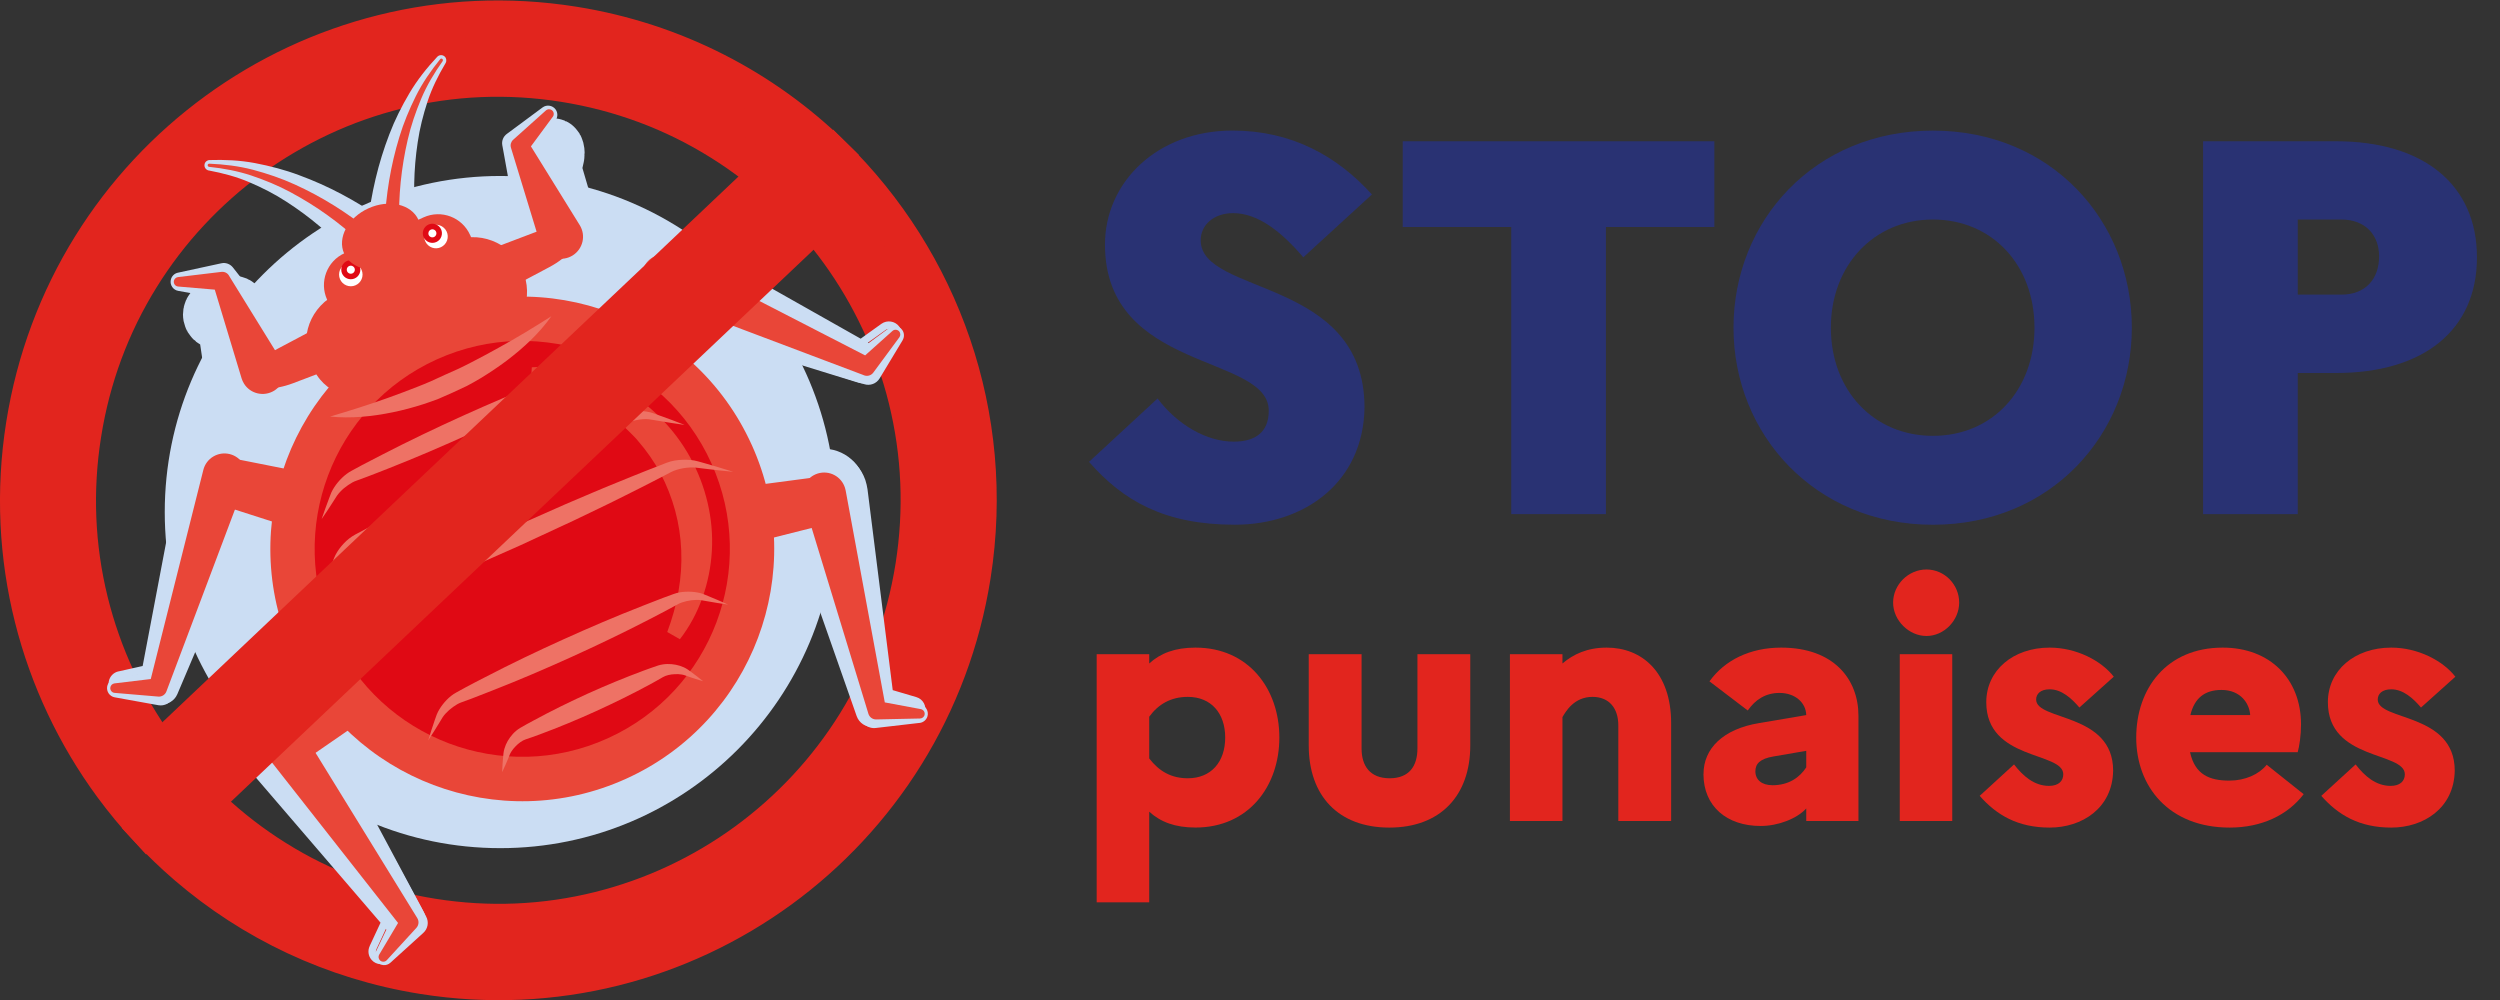 <?xml version="1.0" encoding="UTF-8"?>
<svg xmlns="http://www.w3.org/2000/svg" xmlns:xlink="http://www.w3.org/1999/xlink" width="200px" height="80px" viewBox="0 0 200 80" version="1.1">
<rect x="0" y="0" width="200" height="80" fill="#333333" stroke="none"/>
<g id="surface1">
<path style="fill-rule:nonzero;fill:rgb(88.627%,14.51%,11.765%);fill-opacity:1;stroke-width:9;stroke-linecap:butt;stroke-linejoin:miter;stroke:rgb(88.627%,14.51%,11.765%);stroke-opacity:1;stroke-miterlimit:10;" d="M 41.33 200.343 L 47.124 194.679 C 48.881 196.591 50.711 198.431 52.614 200.197 C 57.535 204.796 62.917 208.934 68.625 212.48 C 80.467 219.873 93.545 224.726 107.483 226.94 C 121.409 229.155 135.348 228.562 148.898 225.198 C 155.419 223.576 161.818 221.325 167.915 218.47 C 173.975 215.638 179.781 212.226 185.186 208.293 C 190.604 204.36 195.646 199.895 200.215 195.006 C 204.809 190.093 208.942 184.696 212.493 178.997 C 219.875 167.138 224.735 154.069 226.953 140.141 C 229.159 126.213 228.565 112.273 225.208 98.72 C 223.596 92.198 221.329 85.796 218.481 79.698 C 215.645 73.647 212.227 67.839 208.3 62.43 C 204.724 57.517 200.724 52.906 196.373 48.695 L 207.003 38.289 C 233.813 64.414 247.945 102.701 241.655 142.464 C 231.34 207.543 170.242 251.928 105.168 241.63 C 82.576 238.049 62.456 228.344 46.275 214.464 C 42.845 211.524 39.585 208.39 36.519 205.086 L 41.367 200.355 Z M 41.33 200.343 " transform="matrix(0.322,0,0,0.323,0,0.035)"/>
<path style="fill-rule:nonzero;fill:rgb(88.627%,14.51%,11.765%);fill-opacity:1;stroke-width:9;stroke-linecap:butt;stroke-linejoin:miter;stroke:rgb(88.627%,14.51%,11.765%);stroke-opacity:1;stroke-miterlimit:10;" d="M 142.462 5.992 C 167.745 9.997 189.925 21.674 206.966 38.289 L 196.337 48.695 C 195.901 48.26 195.452 47.824 195.004 47.413 C 190.083 42.814 184.689 38.676 178.993 35.13 C 167.139 27.737 154.061 22.884 140.135 20.67 C 126.197 18.455 112.258 19.048 98.708 22.412 C 92.187 24.034 85.788 26.285 79.691 29.14 C 73.643 31.972 67.825 35.384 62.42 39.317 C 57.014 43.25 51.96 47.715 47.403 52.604 C 42.797 57.517 38.676 62.914 35.125 68.613 C 27.731 80.46 22.871 93.541 20.665 107.469 C 18.447 121.397 19.041 135.337 22.398 148.89 C 24.022 155.412 26.277 161.814 29.125 167.912 C 31.961 173.963 35.379 179.771 39.306 185.18 C 41.706 188.496 44.324 191.666 47.1 194.679 L 41.306 200.343 L 36.458 205.086 C 33.367 201.758 30.483 198.273 27.792 194.631 C 9.514 169.824 0.776 137.987 5.987 105.146 C 16.29 40.067 77.388 -4.318 142.462 5.992 " transform="matrix(0.322,0,0,0.323,0,0.035)"/>
<path style=" stroke:none;fill-rule:nonzero;fill:rgb(79.608%,86.667%,95.294%);fill-opacity:1;" d="M 66.867 40.965 C 66.867 55.812 54.848 67.852 40.023 67.852 C 25.195 67.852 13.18 55.812 13.18 40.965 C 13.18 26.113 25.195 14.078 40.023 14.078 C 54.848 14.078 66.867 26.113 66.867 40.965 "/>
<path style=" stroke:none;fill-rule:nonzero;fill:rgb(79.608%,86.667%,95.294%);fill-opacity:1;" d="M 29.426 18.039 C 29.449 17.66 29.488 17.371 29.531 17.047 C 29.574 16.734 29.621 16.422 29.676 16.113 C 29.781 15.496 29.91 14.891 30.051 14.285 C 30.336 13.082 30.703 11.902 31.145 10.75 C 31.582 9.598 32.141 8.492 32.762 7.441 C 33.387 6.387 34.156 5.422 34.98 4.543 C 35.141 4.375 35.406 4.367 35.574 4.523 C 35.719 4.66 35.746 4.879 35.648 5.043 L 35.637 5.066 C 35.055 6.047 34.555 7.055 34.203 8.121 C 33.855 9.188 33.578 10.27 33.418 11.371 C 33.25 12.477 33.156 13.582 33.137 14.695 C 33.129 15.246 33.133 15.801 33.16 16.348 C 33.172 16.621 33.188 16.891 33.211 17.16 C 33.234 17.418 33.262 17.715 33.297 17.914 C 33.48 18.98 32.766 19.992 31.699 20.176 C 30.637 20.359 29.629 19.641 29.445 18.578 C 29.418 18.426 29.41 18.273 29.418 18.129 L 29.426 18.031 Z M 29.426 18.039 "/>
<path style=" stroke:none;fill-rule:nonzero;fill:rgb(79.608%,86.667%,95.294%);fill-opacity:1;" d="M 27.902 20.367 C 27.773 20.211 27.57 19.992 27.391 19.809 C 27.203 19.613 27.016 19.418 26.816 19.23 C 26.422 18.848 26.008 18.477 25.59 18.117 C 24.746 17.402 23.848 16.738 22.914 16.137 C 21.98 15.527 20.988 15.023 19.957 14.582 C 18.926 14.141 17.84 13.852 16.719 13.641 L 16.699 13.641 C 16.469 13.594 16.32 13.375 16.363 13.148 C 16.398 12.949 16.57 12.812 16.758 12.805 C 17.961 12.766 19.191 12.82 20.395 13.047 C 21.594 13.277 22.793 13.586 23.941 14.02 C 25.098 14.445 26.227 14.949 27.316 15.527 C 27.863 15.816 28.402 16.125 28.934 16.449 C 29.203 16.609 29.469 16.781 29.727 16.957 C 30 17.137 30.242 17.301 30.543 17.535 L 30.609 17.586 C 31.465 18.246 31.625 19.473 30.969 20.328 C 30.312 21.184 29.082 21.348 28.23 20.688 C 28.105 20.594 27.992 20.48 27.902 20.363 "/>
<path style=" stroke:none;fill-rule:nonzero;fill:rgb(79.608%,86.667%,95.294%);fill-opacity:1;" d="M 73.57 57.832 L 70.035 58.242 C 69.539 58.297 69.078 58 68.91 57.547 L 68.773 57.164 L 62.684 40.453 C 62.043 38.691 62.949 36.746 64.707 36.102 C 66.465 35.461 68.41 36.367 69.051 38.125 C 69.133 38.359 69.195 38.613 69.227 38.848 L 71.527 56.488 L 70.266 55.41 L 73.688 56.383 C 74.082 56.496 74.309 56.906 74.199 57.301 C 74.113 57.598 73.859 57.801 73.57 57.836 "/>
<path style="fill:none;stroke-width:1.85;stroke-linecap:butt;stroke-linejoin:round;stroke:rgb(79.608%,86.667%,95.294%);stroke-opacity:1;stroke-miterlimit:4;" d="M 227.11 177.775 L 216.929 178.985 C 215.487 179.154 214.166 178.271 213.693 176.915 L 213.293 175.766 L 195.767 125.983 C 193.925 120.731 196.531 114.935 201.585 113.011 C 206.651 111.087 212.251 113.798 214.105 119.049 C 214.336 119.739 214.505 120.501 214.614 121.203 L 221.232 173.757 L 217.596 170.55 L 227.45 173.455 C 228.577 173.793 229.244 175.016 228.916 176.189 C 228.686 177.085 227.935 177.69 227.11 177.775 Z M 227.11 177.775 " transform="matrix(0.322,0,0,0.323,0,0.035)"/>
<path style=" stroke:none;fill-rule:nonzero;fill:rgb(79.608%,86.667%,95.294%);fill-opacity:1;" d="M 72.211 27.219 L 70.371 30.27 C 70.109 30.703 69.594 30.883 69.137 30.734 L 68.746 30.609 L 51.824 25.223 C 50.043 24.656 49.055 22.746 49.621 20.961 C 50.188 19.176 52.09 18.184 53.875 18.75 C 54.109 18.824 54.348 18.934 54.555 19.055 L 69.898 28.008 L 68.273 28.352 L 71.137 26.23 C 71.465 25.988 71.93 26.055 72.172 26.387 C 72.355 26.633 72.359 26.965 72.211 27.211 "/>
<path style="fill:none;stroke-width:1.85;stroke-linecap:butt;stroke-linejoin:round;stroke:rgb(79.608%,86.667%,95.294%);stroke-opacity:1;stroke-miterlimit:4;" d="M 222.747 83.655 L 217.244 92.464 C 216.469 93.698 214.93 94.219 213.56 93.795 L 212.396 93.444 L 161.83 77.919 C 156.497 76.285 153.552 70.791 155.249 65.636 C 156.946 60.494 162.642 57.638 167.975 59.284 C 168.666 59.501 169.381 59.816 170 60.155 L 215.839 85.966 L 210.99 86.946 L 219.535 80.835 C 220.517 80.145 221.911 80.339 222.638 81.295 C 223.196 82.009 223.196 82.953 222.747 83.667 Z M 222.747 83.655 " transform="matrix(0.322,0,0,0.323,0,0.035)"/>
<path style=" stroke:none;fill-rule:nonzero;fill:rgb(79.608%,86.667%,95.294%);fill-opacity:1;" d="M 44.48 9.578 L 42.641 12.629 L 42.883 11.086 L 47.855 17.34 C 49.051 18.844 48.805 21.035 47.301 22.227 C 45.801 23.426 43.617 23.176 42.418 21.672 C 42.051 21.211 41.82 20.668 41.719 20.125 L 40.301 12.258 L 40.184 11.621 C 40.117 11.262 40.27 10.918 40.543 10.715 L 43.406 8.594 C 43.734 8.352 44.199 8.422 44.445 8.75 C 44.629 9 44.629 9.324 44.48 9.578 "/>
<path style="fill:none;stroke-width:14.81;stroke-linecap:butt;stroke-linejoin:round;stroke:rgb(79.608%,86.667%,95.294%);stroke-opacity:1;stroke-miterlimit:4;" d="M 137.796 38.458 L 136.669 43.492 L 136.814 40.939 L 139.844 51.249 C 140.584 53.729 140.426 57.335 139.505 59.308 C 138.596 61.28 137.275 60.869 136.535 58.388 C 136.305 57.626 136.172 56.73 136.111 55.835 L 135.238 42.875 L 135.166 41.822 C 135.129 41.229 135.214 40.66 135.396 40.334 L 137.129 36.837 C 137.335 36.437 137.614 36.546 137.759 37.103 C 137.869 37.514 137.869 38.047 137.784 38.458 Z M 137.796 38.458 " transform="matrix(0.322,0,0,0.323,0,0.035)"/>
<path style=" stroke:none;fill-rule:nonzero;fill:rgb(79.608%,86.667%,95.294%);fill-opacity:1;" d="M 14.23 21.816 L 17.711 21.062 C 18.062 20.984 18.414 21.125 18.625 21.387 L 19.027 21.898 L 23.988 28.16 C 25.18 29.664 24.926 31.855 23.426 33.047 C 21.922 34.242 19.738 33.992 18.543 32.484 C 18.176 32.02 17.945 31.477 17.848 30.934 L 16.441 23.062 L 17.762 23.898 L 14.258 23.27 C 13.855 23.199 13.586 22.812 13.66 22.41 C 13.715 22.105 13.945 21.875 14.23 21.816 "/>
<path style="fill:none;stroke-width:14.81;stroke-linecap:butt;stroke-linejoin:round;stroke:rgb(79.608%,86.667%,95.294%);stroke-opacity:1;stroke-miterlimit:4;" d="M 53.572 76.721 L 57.765 75.632 C 58.19 75.523 58.614 75.716 58.856 76.104 L 59.341 76.842 L 65.316 85.905 C 66.759 88.096 66.456 91.266 64.638 92.984 C 62.832 94.715 60.202 94.352 58.759 92.174 C 58.323 91.496 58.044 90.709 57.923 89.935 L 56.226 78.536 L 57.826 79.746 L 53.596 78.838 C 53.111 78.73 52.784 78.185 52.881 77.592 C 52.954 77.144 53.232 76.818 53.572 76.733 Z M 53.572 76.721 " transform="matrix(0.322,0,0,0.323,0,0.035)"/>
<path style=" stroke:none;fill-rule:nonzero;fill:rgb(79.608%,86.667%,95.294%);fill-opacity:1;" d="M 30.062 76.148 L 31.594 72.93 L 31.566 74.59 L 19.863 61.215 C 18.629 59.805 18.77 57.66 20.18 56.422 C 21.586 55.188 23.727 55.328 24.961 56.738 C 25.125 56.926 25.27 57.145 25.387 57.348 L 33.895 72.965 L 34.09 73.32 C 34.332 73.766 34.227 74.305 33.871 74.625 L 31.23 77.02 C 30.926 77.293 30.457 77.27 30.184 76.965 C 29.973 76.738 29.938 76.41 30.062 76.148 "/>
<path style="fill:none;stroke-width:1.85;stroke-linecap:butt;stroke-linejoin:round;stroke:rgb(79.608%,86.667%,95.294%);stroke-opacity:1;stroke-miterlimit:4;" d="M 92.684 234.588 L 97.156 225.016 L 97.096 229.965 L 62.795 190.154 C 59.196 185.955 59.596 179.565 63.716 175.899 C 67.837 172.22 74.116 172.644 77.728 176.843 C 78.212 177.399 78.637 178.041 78.976 178.658 L 103.907 225.125 L 104.477 226.202 C 105.192 227.521 104.877 229.118 103.835 230.074 L 96.102 237.202 C 95.205 238.024 93.835 237.952 93.036 237.044 C 92.417 236.354 92.308 235.399 92.684 234.612 Z M 92.684 234.588 " transform="matrix(0.322,0,0,0.323,0,0.035)"/>
<path style=" stroke:none;fill-rule:nonzero;fill:rgb(79.608%,86.667%,95.294%);fill-opacity:1;" d="M 9.148 54.32 L 12.629 53.57 L 11.301 54.566 L 14.715 37.113 C 15.078 35.273 16.855 34.074 18.691 34.438 C 20.531 34.797 21.727 36.578 21.367 38.418 C 21.32 38.66 21.238 38.91 21.145 39.129 L 14.008 55.418 L 13.844 55.793 C 13.641 56.254 13.152 56.5 12.676 56.418 L 9.172 55.785 C 8.77 55.711 8.504 55.324 8.574 54.922 C 8.629 54.617 8.863 54.391 9.148 54.328 "/>
<path style="fill:none;stroke-width:1.85;stroke-linecap:butt;stroke-linejoin:round;stroke:rgb(79.608%,86.667%,95.294%);stroke-opacity:1;stroke-miterlimit:4;" d="M 29.586 167.102 L 39.658 164.851 L 35.816 167.816 L 45.718 115.831 C 46.76 110.349 51.923 106.779 57.244 107.844 C 62.565 108.933 66.044 114.245 65.001 119.715 C 64.856 120.441 64.626 121.179 64.359 121.845 L 43.682 170.345 L 43.209 171.458 C 42.615 172.837 41.197 173.576 39.827 173.309 L 29.683 171.434 C 28.507 171.216 27.731 170.054 27.937 168.856 C 28.095 167.949 28.786 167.271 29.598 167.09 Z M 29.586 167.102 " transform="matrix(0.322,0,0,0.323,0,0.035)"/>
<path style=" stroke:none;fill-rule:nonzero;fill:rgb(91.373%,27.451%,21.961%);fill-opacity:1;" d="M 73.602 57.48 L 70.09 57.555 C 69.801 57.559 69.555 57.367 69.473 57.105 L 69.441 56.996 L 64.27 40.062 C 63.984 39.141 64.508 38.16 65.426 37.879 C 66.348 37.598 67.32 38.117 67.602 39.039 C 67.621 39.105 67.641 39.168 67.652 39.234 L 70.867 56.645 L 70.215 56.086 L 73.664 56.73 C 73.871 56.77 74.008 56.965 73.969 57.172 C 73.938 57.352 73.777 57.477 73.605 57.48 "/>
<path style=" stroke:none;fill-rule:nonzero;fill:rgb(91.373%,27.451%,21.961%);fill-opacity:1;" d="M 67.34 39.746 C 67.148 38.758 65.961 38.086 64.691 38.254 L 52.852 39.82 C 51.586 39.988 50.746 41.152 50.984 42.41 L 51.156 43.312 C 51.395 44.57 52.605 45.344 53.844 45.031 L 65.43 42.113 C 66.664 41.801 67.527 40.734 67.336 39.746 "/>
<path style=" stroke:none;fill-rule:nonzero;fill:rgb(91.373%,27.451%,21.961%);fill-opacity:1;" d="M 71.949 26.984 L 69.863 29.809 C 69.691 30.043 69.391 30.125 69.129 30.027 L 69.023 29.984 L 52.477 23.738 C 51.574 23.395 51.121 22.391 51.465 21.484 C 51.801 20.582 52.809 20.125 53.711 20.469 C 53.773 20.492 53.836 20.52 53.895 20.551 L 69.617 28.641 L 68.777 28.82 L 71.395 26.477 C 71.547 26.336 71.785 26.352 71.93 26.504 C 72.051 26.641 72.055 26.84 71.949 26.984 "/>
<path style=" stroke:none;fill-rule:nonzero;fill:rgb(91.373%,27.451%,21.961%);fill-opacity:1;" d="M 44.223 9.34 L 42.137 12.168 L 42.262 11.367 L 46.379 18.012 C 46.891 18.84 46.637 19.922 45.809 20.438 C 44.984 20.949 43.902 20.695 43.395 19.867 C 43.312 19.738 43.246 19.594 43.207 19.453 L 40.926 11.98 L 40.875 11.812 C 40.805 11.578 40.883 11.332 41.055 11.18 L 43.672 8.836 C 43.824 8.699 44.062 8.711 44.207 8.867 C 44.328 9.004 44.332 9.203 44.227 9.344 "/>
<path style=" stroke:none;fill-rule:nonzero;fill:rgb(91.373%,27.451%,21.961%);fill-opacity:1;" d="M 14.234 22.168 L 17.719 21.75 C 17.961 21.723 18.191 21.84 18.309 22.035 L 18.398 22.184 L 22.504 28.832 C 23.012 29.66 22.758 30.742 21.934 31.254 C 21.105 31.762 20.023 31.508 19.516 30.684 C 19.434 30.555 19.371 30.406 19.328 30.27 L 17.066 22.785 L 17.75 23.219 L 14.25 22.922 C 14.043 22.906 13.887 22.723 13.906 22.512 C 13.922 22.328 14.066 22.188 14.238 22.168 "/>
<path style=" stroke:none;fill-rule:nonzero;fill:rgb(91.373%,27.451%,21.961%);fill-opacity:1;" d="M 54.109 21.109 C 53.215 20.652 51.953 21.184 51.312 22.293 L 45.312 32.637 C 44.672 33.746 45.078 35.125 46.219 35.703 L 47.039 36.117 C 48.18 36.695 49.531 36.207 50.039 35.035 L 54.812 24.07 C 55.32 22.895 55.004 21.566 54.109 21.109 "/>
<path style=" stroke:none;fill-rule:nonzero;fill:rgb(91.373%,27.451%,21.961%);fill-opacity:1;" d="M 30.344 76.355 L 32.141 73.34 L 32.129 74.199 L 21.195 60.285 C 20.598 59.523 20.73 58.426 21.488 57.832 C 22.246 57.234 23.34 57.367 23.938 58.125 C 23.977 58.176 24.016 58.23 24.051 58.289 L 33.328 73.359 L 33.387 73.457 C 33.539 73.707 33.5 74.016 33.316 74.223 L 30.941 76.816 C 30.801 76.969 30.562 76.98 30.406 76.836 C 30.273 76.715 30.246 76.516 30.336 76.363 "/>
<path style=" stroke:none;fill-rule:nonzero;fill:rgb(91.373%,27.451%,21.961%);fill-opacity:1;" d="M 21.785 60.387 C 21.172 59.594 21.453 58.254 22.414 57.41 L 31.41 49.539 C 32.371 48.695 33.801 48.832 34.586 49.844 L 35.148 50.57 C 35.934 51.582 35.715 53 34.664 53.727 L 24.824 60.516 C 23.773 61.242 22.41 61.184 21.789 60.391 "/>
<path style=" stroke:none;fill-rule:nonzero;fill:rgb(91.373%,27.451%,21.961%);fill-opacity:1;" d="M 9.152 54.672 L 12.637 54.254 L 11.949 54.77 L 16.266 37.598 C 16.5 36.66 17.449 36.094 18.383 36.328 C 19.316 36.562 19.887 37.512 19.648 38.449 C 19.633 38.512 19.613 38.578 19.594 38.641 L 13.352 55.211 L 13.312 55.316 C 13.211 55.586 12.941 55.75 12.664 55.727 L 9.168 55.43 C 8.961 55.414 8.805 55.23 8.824 55.02 C 8.84 54.836 8.98 54.695 9.156 54.672 "/>
<path style=" stroke:none;fill-rule:nonzero;fill:rgb(91.373%,27.451%,21.961%);fill-opacity:1;" d="M 16.543 38.125 C 16.793 37.152 18.027 36.559 19.281 36.801 L 30.996 39.125 C 32.25 39.371 33.016 40.59 32.695 41.824 L 32.469 42.715 C 32.148 43.957 30.891 44.648 29.676 44.258 L 18.301 40.609 C 17.086 40.219 16.297 39.102 16.543 38.125 "/>
<path style=" stroke:none;fill-rule:nonzero;fill:rgb(91.373%,27.451%,21.961%);fill-opacity:1;" d="M 41.773 21.551 C 42.77 23.754 41.793 26.352 39.594 27.348 L 30.672 31.43 C 28.473 32.43 25.75 31.449 24.973 29.246 C 23.812 27.039 24.863 24.445 27.066 23.449 L 36.031 19.363 C 38.234 18.367 40.801 19.344 41.797 21.551 Z M 41.773 21.551 "/>
<path style=" stroke:none;fill-rule:nonzero;fill:rgb(91.373%,27.451%,21.961%);fill-opacity:1;" d="M 37.641 18.867 C 38.277 20.285 37.652 21.953 36.234 22.594 L 29.922 25.453 C 28.508 26.094 26.84 25.465 26.203 24.047 L 26.168 23.973 C 25.523 22.559 26.152 20.887 27.57 20.25 L 33.883 17.391 C 35.297 16.746 36.965 17.375 37.605 18.793 Z M 37.641 18.867 "/>
<path style=" stroke:none;fill-rule:nonzero;fill:rgb(100%,100%,100%);fill-opacity:1;" d="M 29.004 21.965 C 29.004 22.484 28.582 22.902 28.066 22.902 C 27.547 22.902 27.125 22.484 27.125 21.965 C 27.125 21.441 27.547 21.023 28.066 21.023 C 28.582 21.023 29.004 21.441 29.004 21.965 "/>
<path style=" stroke:none;fill-rule:nonzero;fill:rgb(87.843%,3.529%,7.843%);fill-opacity:1;" d="M 28.828 21.574 C 28.828 22 28.488 22.34 28.066 22.34 C 27.645 22.34 27.301 22 27.301 21.574 C 27.301 21.152 27.645 20.812 28.066 20.812 C 28.488 20.812 28.828 21.152 28.828 21.574 "/>
<path style=" stroke:none;fill-rule:nonzero;fill:rgb(100%,100%,100%);fill-opacity:1;" d="M 28.387 21.574 C 28.387 21.754 28.242 21.898 28.066 21.898 C 27.887 21.898 27.742 21.754 27.742 21.574 C 27.742 21.398 27.887 21.254 28.066 21.254 C 28.242 21.254 28.387 21.398 28.387 21.574 "/>
<path style=" stroke:none;fill-rule:nonzero;fill:rgb(100%,100%,100%);fill-opacity:1;" d="M 34.25 19.621 C 34.637 19.973 35.23 19.938 35.578 19.551 C 35.926 19.164 35.895 18.57 35.508 18.223 C 35.121 17.871 34.527 17.906 34.18 18.293 C 33.832 18.68 33.863 19.273 34.25 19.621 "/>
<path style=" stroke:none;fill-rule:nonzero;fill:rgb(87.843%,3.529%,7.843%);fill-opacity:1;" d="M 34.078 19.23 C 34.391 19.516 34.875 19.492 35.16 19.176 C 35.438 18.859 35.418 18.375 35.102 18.094 C 34.789 17.809 34.305 17.836 34.02 18.152 C 33.738 18.469 33.762 18.949 34.078 19.23 "/>
<path style=" stroke:none;fill-rule:nonzero;fill:rgb(100%,100%,100%);fill-opacity:1;" d="M 34.375 18.906 C 34.508 19.027 34.711 19.016 34.828 18.883 C 34.949 18.75 34.938 18.547 34.809 18.43 C 34.676 18.309 34.473 18.32 34.352 18.453 C 34.234 18.586 34.242 18.789 34.375 18.91 "/>
<path style=" stroke:none;fill-rule:nonzero;fill:rgb(91.373%,27.451%,21.961%);fill-opacity:1;" d="M 60.141 35.594 C 64.73 45.75 60.227 57.707 50.086 62.301 C 39.949 66.895 28.012 62.387 23.426 52.234 C 18.836 42.078 23.336 30.121 33.48 25.527 C 43.617 20.934 55.555 25.441 60.141 35.598 "/>
<path style=" stroke:none;fill-rule:nonzero;fill:rgb(87.843%,3.529%,7.843%);fill-opacity:1;" d="M 56.91 37.059 C 60.691 45.43 56.98 55.281 48.625 59.062 C 40.266 62.852 30.43 59.133 26.652 50.766 C 22.871 42.395 26.582 32.543 34.938 28.754 C 43.293 24.969 53.133 28.684 56.91 37.055 "/>
<path style=" stroke:none;fill-rule:nonzero;fill:rgb(91.373%,27.451%,21.961%);fill-opacity:1;" d="M 42.547 29.383 C 45.031 29.219 47.598 29.855 49.824 31.125 C 50.105 31.277 50.379 31.445 50.645 31.629 L 51.047 31.895 L 51.434 32.188 C 51.688 32.383 51.945 32.582 52.18 32.805 C 52.418 33.027 52.664 33.234 52.883 33.473 C 53.793 34.391 54.582 35.445 55.207 36.578 C 56.461 38.848 57.102 41.484 56.949 44.07 C 56.801 46.645 55.922 49.168 54.391 51.137 L 53.379 50.562 C 54.188 48.41 54.594 46.211 54.5 44.043 C 54.418 41.879 53.84 39.77 52.84 37.871 C 52.332 36.926 51.715 36.043 51.008 35.234 C 50.84 35.023 50.641 34.84 50.453 34.645 C 50.27 34.449 50.066 34.273 49.863 34.094 L 49.566 33.82 L 49.246 33.566 C 49.035 33.391 48.824 33.227 48.594 33.074 C 46.816 31.812 44.727 30.961 42.48 30.539 L 42.543 29.379 Z M 42.547 29.383 "/>
<path style=" stroke:none;fill-rule:nonzero;fill:rgb(93.333%,44.706%,39.608%);fill-opacity:1;" d="M 50.598 30.258 C 50 30.191 49.406 30.105 48.812 30.012 L 48.379 29.945 C 48.25 29.93 48.113 29.926 47.977 29.934 C 47.703 29.945 47.426 29.988 47.16 30.051 C 46.891 30.125 46.656 30.199 46.434 30.332 L 45.645 30.758 C 45.121 31.043 44.59 31.309 44.059 31.586 C 41.941 32.684 39.789 33.707 37.621 34.691 C 35.453 35.672 33.262 36.617 31.043 37.488 C 30.484 37.703 29.934 37.93 29.375 38.137 L 28.539 38.445 C 28.289 38.527 28.078 38.652 27.848 38.809 C 27.621 38.961 27.406 39.141 27.219 39.34 C 27.125 39.441 27.035 39.543 26.961 39.652 L 26.723 40.023 C 26.402 40.527 26.078 41.031 25.73 41.527 C 25.922 40.957 26.129 40.391 26.34 39.832 C 26.395 39.688 26.438 39.559 26.504 39.406 C 26.574 39.258 26.656 39.109 26.742 38.977 C 26.922 38.703 27.129 38.457 27.359 38.23 C 27.59 38.008 27.871 37.789 28.172 37.637 L 28.957 37.211 C 29.484 36.93 30.02 36.664 30.547 36.387 C 32.664 35.293 34.816 34.266 36.984 33.281 C 39.156 32.301 41.348 31.359 43.566 30.488 C 44.121 30.273 44.672 30.047 45.234 29.84 L 46.07 29.527 C 46.379 29.402 46.73 29.328 47.047 29.305 C 47.375 29.281 47.691 29.289 48.016 29.336 C 48.176 29.359 48.332 29.391 48.496 29.441 C 48.656 29.492 48.781 29.547 48.926 29.598 C 49.488 29.809 50.047 30.023 50.598 30.258 "/>
<path style=" stroke:none;fill-rule:nonzero;fill:rgb(93.333%,44.706%,39.608%);fill-opacity:1;" d="M 54.734 33.988 C 54.043 33.895 53.355 33.781 52.668 33.664 L 52.152 33.578 C 51.98 33.543 51.848 33.531 51.684 33.527 C 51.367 33.527 51.039 33.574 50.734 33.648 C 50.582 33.688 50.434 33.73 50.297 33.789 C 50.227 33.816 50.168 33.844 50.102 33.883 L 49.871 34 L 48.949 34.488 C 48.332 34.812 47.711 35.117 47.094 35.438 C 45.859 36.074 44.602 36.66 43.355 37.273 L 39.582 39.031 L 35.77 40.711 C 34.488 41.246 33.219 41.805 31.926 42.312 C 31.281 42.566 30.641 42.836 29.992 43.086 L 29.02 43.457 L 28.773 43.551 C 28.703 43.574 28.645 43.602 28.574 43.633 C 28.441 43.699 28.309 43.781 28.18 43.871 C 27.922 44.055 27.672 44.266 27.465 44.504 C 27.359 44.629 27.277 44.738 27.188 44.891 L 26.914 45.336 C 26.547 45.93 26.18 46.52 25.789 47.102 C 26.023 46.441 26.277 45.789 26.531 45.141 L 26.723 44.652 C 26.785 44.492 26.883 44.301 26.98 44.148 C 27.184 43.824 27.426 43.539 27.703 43.277 C 27.844 43.148 27.992 43.031 28.16 42.918 C 28.238 42.863 28.336 42.809 28.422 42.762 L 28.652 42.641 L 29.574 42.152 C 30.188 41.824 30.812 41.523 31.43 41.207 C 32.664 40.566 33.922 39.98 35.168 39.367 L 38.941 37.613 L 42.75 35.934 C 44.031 35.398 45.305 34.844 46.598 34.332 C 47.242 34.078 47.883 33.809 48.535 33.562 L 49.508 33.191 L 49.75 33.098 C 49.84 33.062 49.945 33.027 50.039 33 C 50.23 32.949 50.422 32.914 50.613 32.898 C 50.988 32.859 51.363 32.867 51.738 32.93 C 51.918 32.953 52.129 33.008 52.289 33.07 L 52.777 33.246 C 53.434 33.48 54.086 33.719 54.738 33.98 "/>
<path style=" stroke:none;fill-rule:nonzero;fill:rgb(93.333%,44.706%,39.608%);fill-opacity:1;" d="M 58.633 37.742 C 57.859 37.668 57.082 37.586 56.312 37.488 L 55.738 37.418 C 55.547 37.395 55.391 37.387 55.203 37.398 C 54.844 37.414 54.48 37.48 54.141 37.582 C 53.973 37.637 53.809 37.695 53.676 37.77 L 53.16 38.039 L 52.129 38.574 C 51.438 38.934 50.742 39.273 50.047 39.625 C 48.664 40.328 47.262 40.984 45.863 41.66 L 41.645 43.617 L 37.395 45.5 C 35.965 46.098 34.551 46.727 33.105 47.301 C 32.387 47.59 31.672 47.891 30.949 48.172 L 29.867 48.594 L 29.324 48.805 C 29.18 48.859 29.027 48.945 28.879 49.035 C 28.578 49.219 28.289 49.449 28.035 49.707 C 27.906 49.84 27.809 49.965 27.699 50.125 L 27.371 50.605 C 26.93 51.25 26.488 51.887 26.027 52.516 C 26.34 51.801 26.668 51.098 27 50.395 L 27.254 49.867 C 27.332 49.688 27.457 49.488 27.574 49.324 C 27.824 48.984 28.105 48.688 28.434 48.418 C 28.598 48.281 28.773 48.164 28.98 48.051 L 29.5 47.781 L 30.535 47.246 C 31.223 46.887 31.918 46.547 32.613 46.195 C 33.996 45.488 35.398 44.84 36.797 44.16 L 41.016 42.203 L 45.266 40.324 C 46.691 39.723 48.113 39.098 49.555 38.523 C 50.273 38.234 50.988 37.934 51.711 37.652 L 52.797 37.23 L 53.344 37.016 C 53.559 36.934 53.766 36.879 53.977 36.844 C 54.395 36.777 54.805 36.762 55.223 36.797 C 55.426 36.812 55.656 36.855 55.844 36.91 L 56.402 37.066 C 57.152 37.281 57.895 37.504 58.641 37.738 "/>
<path style=" stroke:none;fill-rule:nonzero;fill:rgb(93.333%,44.706%,39.608%);fill-opacity:1;" d="M 58.242 48.367 C 57.664 48.289 57.09 48.191 56.52 48.09 L 56.098 48.016 C 55.973 47.996 55.844 47.988 55.711 47.992 C 55.445 47.996 55.18 48.031 54.926 48.09 C 54.672 48.148 54.418 48.23 54.227 48.34 L 53.461 48.754 C 52.957 49.031 52.438 49.289 51.926 49.559 C 49.875 50.621 47.789 51.617 45.691 52.57 C 43.59 53.52 41.469 54.43 39.316 55.27 C 38.777 55.477 38.242 55.695 37.703 55.898 L 36.891 56.195 C 36.68 56.27 36.453 56.406 36.242 56.559 C 36.027 56.711 35.824 56.891 35.645 57.086 C 35.555 57.18 35.477 57.285 35.406 57.391 L 35.184 57.758 C 34.883 58.254 34.578 58.746 34.254 59.234 C 34.422 58.676 34.605 58.125 34.793 57.574 C 34.844 57.438 34.883 57.309 34.941 57.16 C 35.004 57.008 35.078 56.863 35.16 56.73 C 35.324 56.461 35.52 56.215 35.738 55.988 C 35.961 55.762 36.211 55.555 36.523 55.387 L 37.285 54.969 C 37.793 54.691 38.312 54.434 38.824 54.168 C 40.875 53.102 42.957 52.105 45.059 51.156 C 47.16 50.207 49.281 49.297 51.434 48.457 C 51.973 48.25 52.508 48.031 53.051 47.828 L 53.863 47.531 C 54.195 47.406 54.516 47.355 54.832 47.34 C 55.148 47.324 55.461 47.34 55.77 47.395 C 55.922 47.418 56.078 47.457 56.234 47.512 C 56.383 47.566 56.508 47.625 56.641 47.68 C 57.18 47.898 57.715 48.125 58.246 48.367 "/>
<path style=" stroke:none;fill-rule:nonzero;fill:rgb(93.333%,44.706%,39.608%);fill-opacity:1;" d="M 56.242 54.496 C 55.848 54.387 55.457 54.258 55.074 54.125 L 54.781 54.023 C 54.691 53.992 54.617 53.973 54.527 53.961 C 54.355 53.93 54.172 53.926 53.996 53.934 C 53.645 53.945 53.281 54.023 53.031 54.172 C 52.715 54.359 52.336 54.566 51.988 54.758 C 50.566 55.527 49.121 56.238 47.652 56.906 C 46.18 57.574 44.691 58.191 43.176 58.754 C 42.801 58.891 42.398 59.039 42.047 59.152 C 41.773 59.242 41.473 59.465 41.234 59.719 C 41.109 59.844 40.996 59.984 40.902 60.137 C 40.852 60.211 40.816 60.285 40.781 60.367 L 40.668 60.652 C 40.508 61.031 40.352 61.402 40.172 61.773 C 40.184 61.363 40.215 60.957 40.25 60.547 L 40.281 60.246 C 40.293 60.137 40.32 60.012 40.352 59.902 C 40.414 59.68 40.508 59.469 40.621 59.27 C 40.859 58.879 41.148 58.52 41.602 58.242 C 41.98 58.02 42.312 57.84 42.676 57.645 C 44.098 56.875 45.547 56.16 47.016 55.492 C 48.484 54.828 49.977 54.211 51.492 53.648 C 51.879 53.508 52.238 53.375 52.652 53.238 C 53.16 53.086 53.621 53.098 54.066 53.18 C 54.289 53.227 54.508 53.293 54.719 53.391 C 54.82 53.441 54.93 53.5 55.02 53.562 L 55.27 53.742 C 55.598 53.984 55.926 54.23 56.242 54.492 "/>
<path style=" stroke:none;fill-rule:nonzero;fill:rgb(93.333%,44.706%,39.608%);fill-opacity:1;" d="M 44.109 25.301 C 43.137 26.672 41.883 27.828 40.547 28.844 C 39.875 29.348 39.176 29.816 38.457 30.254 C 38.098 30.473 37.73 30.672 37.352 30.875 C 36.961 31.062 36.586 31.23 36.207 31.41 L 35.051 31.918 C 34.645 32.07 34.254 32.211 33.852 32.34 C 33.047 32.598 32.234 32.816 31.414 32.984 C 29.77 33.32 28.078 33.496 26.406 33.324 C 28.012 32.848 29.559 32.363 31.09 31.809 C 31.852 31.535 32.609 31.254 33.359 30.957 C 33.734 30.809 34.109 30.66 34.473 30.5 L 35.57 29.996 L 36.672 29.504 C 37.027 29.34 37.391 29.148 37.746 28.969 C 38.461 28.602 39.176 28.215 39.887 27.82 C 41.312 27.039 42.695 26.199 44.113 25.297 "/>
<path style=" stroke:none;fill-rule:nonzero;fill:rgb(91.373%,27.451%,21.961%);fill-opacity:1;" d="M 33.473 17.59 C 34.039 18.844 33.172 20.461 31.531 21.207 C 29.891 21.949 28.102 21.535 27.531 20.281 C 26.965 19.027 27.836 17.406 29.48 16.664 C 31.121 15.922 32.91 16.332 33.477 17.59 "/>
<path style=" stroke:none;fill-rule:nonzero;fill:rgb(91.373%,27.451%,21.961%);fill-opacity:1;" d="M 20.004 30.559 C 19.703 29.898 20.695 28.707 22.199 27.906 L 26.461 25.645 C 27.965 24.848 29.566 25.016 30.02 26.02 C 30.477 27.023 29.543 28.34 27.949 28.949 L 23.441 30.66 C 21.848 31.262 20.301 31.219 20 30.559 "/>
<path style=" stroke:none;fill-rule:nonzero;fill:rgb(91.373%,27.451%,21.961%);fill-opacity:1;" d="M 46.148 18.715 C 45.848 18.055 44.301 18.008 42.711 18.617 L 38.203 20.328 C 36.613 20.93 35.68 22.25 36.133 23.254 C 36.586 24.262 38.188 24.43 39.691 23.629 L 43.953 21.367 C 45.457 20.57 46.445 19.379 46.148 18.715 "/>
<path style=" stroke:none;fill-rule:nonzero;fill:rgb(91.373%,27.451%,21.961%);fill-opacity:1;" d="M 30.781 18.004 C 30.809 16.777 30.941 15.609 31.133 14.434 C 31.328 13.266 31.598 12.109 31.945 10.973 C 32.285 9.84 32.746 8.742 33.27 7.684 C 33.801 6.625 34.473 5.648 35.215 4.734 C 35.254 4.68 35.336 4.672 35.387 4.715 C 35.438 4.758 35.449 4.832 35.41 4.887 L 35.41 4.895 C 34.738 5.84 34.148 6.828 33.699 7.891 C 33.254 8.953 32.879 10.043 32.621 11.164 C 32.359 12.285 32.172 13.418 32.055 14.562 C 31.945 15.699 31.895 16.867 31.941 17.969 L 31.941 17.992 C 31.957 18.316 31.711 18.586 31.387 18.598 C 31.07 18.613 30.793 18.363 30.781 18.043 C 30.781 18.031 30.781 18.02 30.781 18.004 "/>
<path style=" stroke:none;fill-rule:nonzero;fill:rgb(91.373%,27.451%,21.961%);fill-opacity:1;" d="M 28.824 19.379 C 28.027 18.613 27.117 17.879 26.191 17.211 C 25.262 16.543 24.285 15.938 23.273 15.395 C 22.266 14.848 21.195 14.41 20.109 14.043 C 19.016 13.68 17.879 13.469 16.734 13.348 L 16.727 13.348 C 16.66 13.34 16.609 13.277 16.613 13.207 C 16.621 13.141 16.68 13.094 16.742 13.094 C 17.918 13.145 19.094 13.281 20.238 13.582 C 21.379 13.887 22.504 14.266 23.582 14.758 C 24.66 15.246 25.707 15.809 26.711 16.434 C 27.719 17.066 28.68 17.738 29.617 18.523 C 29.863 18.73 29.895 19.102 29.688 19.344 C 29.484 19.59 29.117 19.621 28.871 19.418 C 28.859 19.41 28.852 19.398 28.844 19.395 L 28.828 19.379 Z M 28.824 19.379 "/>
<path style="fill:none;stroke-width:26;stroke-linecap:butt;stroke-linejoin:miter;stroke:rgb(88.627%,14.51%,11.765%);stroke-opacity:1;stroke-miterlimit:10;" d="M 35.925 200.827 L 197.343 48.393 " transform="matrix(0.322,0,0,0.323,0,0.035)"/>
<path style=" stroke:none;fill-rule:nonzero;fill:rgb(16.078%,19.608%,45.098%);fill-opacity:1;" d="M 92.609 31.883 C 94.184 33.973 96.523 35.332 98.695 35.332 C 100.438 35.332 101.5 34.566 101.5 32.859 C 101.5 28.305 88.398 29.793 88.398 19.566 C 88.398 14.582 92.566 10.445 98.609 10.445 C 103.328 10.445 106.988 12.492 109.754 15.559 L 104.266 20.586 C 102.52 18.543 100.648 17.051 98.648 17.051 C 97.117 17.051 96.055 17.984 96.055 19.223 C 96.055 23.656 109.16 22.164 109.16 32.602 C 109.074 38.566 104.395 41.977 98.777 41.977 C 93.16 41.977 89.844 40.059 87.121 36.949 L 92.609 31.875 Z M 92.609 31.883 "/>
<path style=" stroke:none;fill-rule:nonzero;fill:rgb(16.078%,19.608%,45.098%);fill-opacity:1;" d="M 112.223 11.301 L 137.148 11.301 L 137.148 18.16 L 128.473 18.16 L 128.473 41.129 L 120.898 41.129 L 120.898 18.16 L 112.219 18.16 L 112.219 11.301 Z M 112.223 11.301 "/>
<path style=" stroke:none;fill-rule:nonzero;fill:rgb(16.078%,19.608%,45.098%);fill-opacity:1;" d="M 170.547 26.215 C 170.547 34.738 164.082 41.98 154.633 41.98 C 145.188 41.98 138.68 34.738 138.68 26.215 C 138.68 17.691 145.145 10.449 154.633 10.449 C 164.121 10.449 170.547 17.691 170.547 26.215 Z M 162.758 26.215 C 162.758 21.184 159.355 17.562 154.633 17.562 C 149.914 17.562 146.469 21.227 146.469 26.215 C 146.469 31.203 149.871 34.867 154.633 34.867 C 159.398 34.867 162.758 31.203 162.758 26.215 Z M 162.758 26.215 "/>
<path style=" stroke:none;fill-rule:nonzero;fill:rgb(16.078%,19.608%,45.098%);fill-opacity:1;" d="M 176.246 11.301 L 186.883 11.301 C 193.859 11.301 198.156 14.75 198.156 20.59 C 198.156 26.43 193.859 29.84 186.883 29.84 L 183.82 29.84 L 183.82 41.133 L 176.246 41.133 Z M 183.82 17.562 L 183.82 23.57 L 187.309 23.57 C 189.223 23.57 190.328 22.336 190.328 20.504 C 190.328 18.801 189.223 17.562 187.309 17.562 Z M 183.82 17.562 "/>
<path style=" stroke:none;fill-rule:nonzero;fill:rgb(88.627%,14.51%,11.765%);fill-opacity:1;" d="M 87.734 52.336 L 91.938 52.336 L 91.938 53.078 C 92.836 52.258 94 51.809 95.637 51.809 C 99.891 51.809 102.348 55.117 102.348 59.004 C 102.348 62.895 99.891 66.203 95.637 66.203 C 94 66.203 92.836 65.754 91.938 64.934 L 91.938 72.188 L 87.734 72.188 L 87.734 52.332 Z M 91.938 57.34 L 91.938 60.676 C 92.73 61.707 93.707 62.262 95.027 62.262 C 96.879 62.262 98.016 60.965 98.016 59.004 C 98.016 57.047 96.879 55.75 95.027 55.75 C 93.68 55.75 92.676 56.328 91.938 57.336 Z M 91.938 57.34 "/>
<path style=" stroke:none;fill-rule:nonzero;fill:rgb(88.627%,14.51%,11.765%);fill-opacity:1;" d="M 113.395 52.336 L 117.621 52.336 L 117.621 59.641 C 117.621 63.637 115.246 66.207 111.148 66.207 C 107.051 66.207 104.699 63.641 104.699 59.641 L 104.699 52.336 L 108.926 52.336 L 108.926 59.879 C 108.926 61.285 109.613 62.262 111.172 62.262 C 112.734 62.262 113.395 61.285 113.395 59.879 Z M 113.395 52.336 "/>
<path style=" stroke:none;fill-rule:nonzero;fill:rgb(88.627%,14.51%,11.765%);fill-opacity:1;" d="M 120.793 52.336 L 124.996 52.336 L 124.996 53.078 C 125.871 52.336 126.98 51.809 128.539 51.809 C 131.363 51.809 133.691 53.793 133.691 57.844 L 133.691 65.68 L 129.465 65.68 L 129.465 58.027 C 129.465 56.68 128.75 55.75 127.402 55.75 C 125.922 55.75 125.262 56.918 124.996 57.367 L 124.996 65.68 L 120.793 65.68 Z M 120.793 52.336 "/>
<path style=" stroke:none;fill-rule:nonzero;fill:rgb(88.627%,14.51%,11.765%);fill-opacity:1;" d="M 136.281 61.922 C 136.281 59.883 137.84 58.32 140.746 57.844 L 144.5 57.207 C 144.473 56.199 143.598 55.434 142.359 55.434 C 141.25 55.434 140.43 55.965 139.82 56.84 L 136.758 54.508 C 137.973 52.812 140.008 51.809 142.492 51.809 C 146.719 51.809 148.676 54.352 148.676 57.262 L 148.676 65.68 L 144.5 65.68 L 144.5 64.676 C 143.758 65.492 142.254 66.078 140.852 66.078 C 138.156 66.078 136.277 64.516 136.277 61.922 Z M 141.777 62.82 C 143.125 62.82 143.973 62.184 144.5 61.391 L 144.5 60.066 L 141.883 60.516 C 140.801 60.699 140.43 61.098 140.43 61.707 C 140.43 62.395 140.961 62.816 141.777 62.816 Z M 141.777 62.82 "/>
<path style=" stroke:none;fill-rule:nonzero;fill:rgb(88.627%,14.51%,11.765%);fill-opacity:1;" d="M 151.449 48.207 C 151.449 46.777 152.664 45.559 154.117 45.559 C 155.574 45.559 156.734 46.777 156.734 48.207 C 156.734 49.637 155.52 50.879 154.117 50.879 C 152.719 50.879 151.449 49.637 151.449 48.207 Z M 151.98 52.336 L 156.18 52.336 L 156.18 65.68 L 151.98 65.68 Z M 151.98 52.336 "/>
<path style=" stroke:none;fill-rule:nonzero;fill:rgb(88.627%,14.51%,11.765%);fill-opacity:1;" d="M 161.121 61.152 C 161.836 62.078 162.734 62.871 163.922 62.871 C 164.691 62.871 165.062 62.477 165.062 61.945 C 165.062 60.117 158.902 60.863 158.902 56.176 C 158.902 53.633 161.043 51.809 163.973 51.809 C 166.09 51.809 168.098 52.84 169.102 54.137 L 166.352 56.602 C 165.719 55.859 164.926 55.145 163.973 55.145 C 163.234 55.145 162.891 55.516 162.891 55.965 C 162.891 57.684 169.051 56.996 169.051 61.656 C 169 64.676 166.539 66.207 163.977 66.207 C 161.414 66.207 159.723 65.199 158.375 63.668 L 161.125 61.152 Z M 161.121 61.152 "/>
<path style=" stroke:none;fill-rule:nonzero;fill:rgb(88.627%,14.51%,11.765%);fill-opacity:1;" d="M 178.379 66.207 C 173.488 66.207 170.898 62.898 170.898 59.008 C 170.898 55.117 173.301 51.809 177.82 51.809 C 181.602 51.809 184.082 54.324 184.082 57.949 C 184.082 58.852 183.949 59.695 183.816 60.176 L 175.203 60.176 C 175.598 61.977 176.762 62.449 178.348 62.449 C 179.617 62.449 180.727 61.945 181.336 61.18 L 184.293 63.535 C 183.023 65.203 180.941 66.207 178.375 66.207 Z M 175.23 57.207 L 180.016 57.207 C 179.965 56.309 179.273 55.195 177.719 55.195 C 176.371 55.195 175.551 55.859 175.23 57.207 Z M 175.23 57.207 "/>
<path style=" stroke:none;fill-rule:nonzero;fill:rgb(88.627%,14.51%,11.765%);fill-opacity:1;" d="M 188.449 61.152 C 189.16 62.078 190.062 62.871 191.25 62.871 C 192.016 62.871 192.387 62.477 192.387 61.945 C 192.387 60.117 186.23 60.863 186.23 56.176 C 186.23 53.633 188.367 51.809 191.301 51.809 C 193.414 51.809 195.422 52.84 196.43 54.137 L 193.68 56.602 C 193.047 55.859 192.254 55.145 191.301 55.145 C 190.559 55.145 190.219 55.516 190.219 55.965 C 190.219 57.684 196.379 56.996 196.379 61.656 C 196.324 64.676 193.867 66.207 191.305 66.207 C 188.742 66.207 187.051 65.199 185.703 63.668 L 188.453 61.152 Z M 188.449 61.152 "/>
</g>
</svg>
